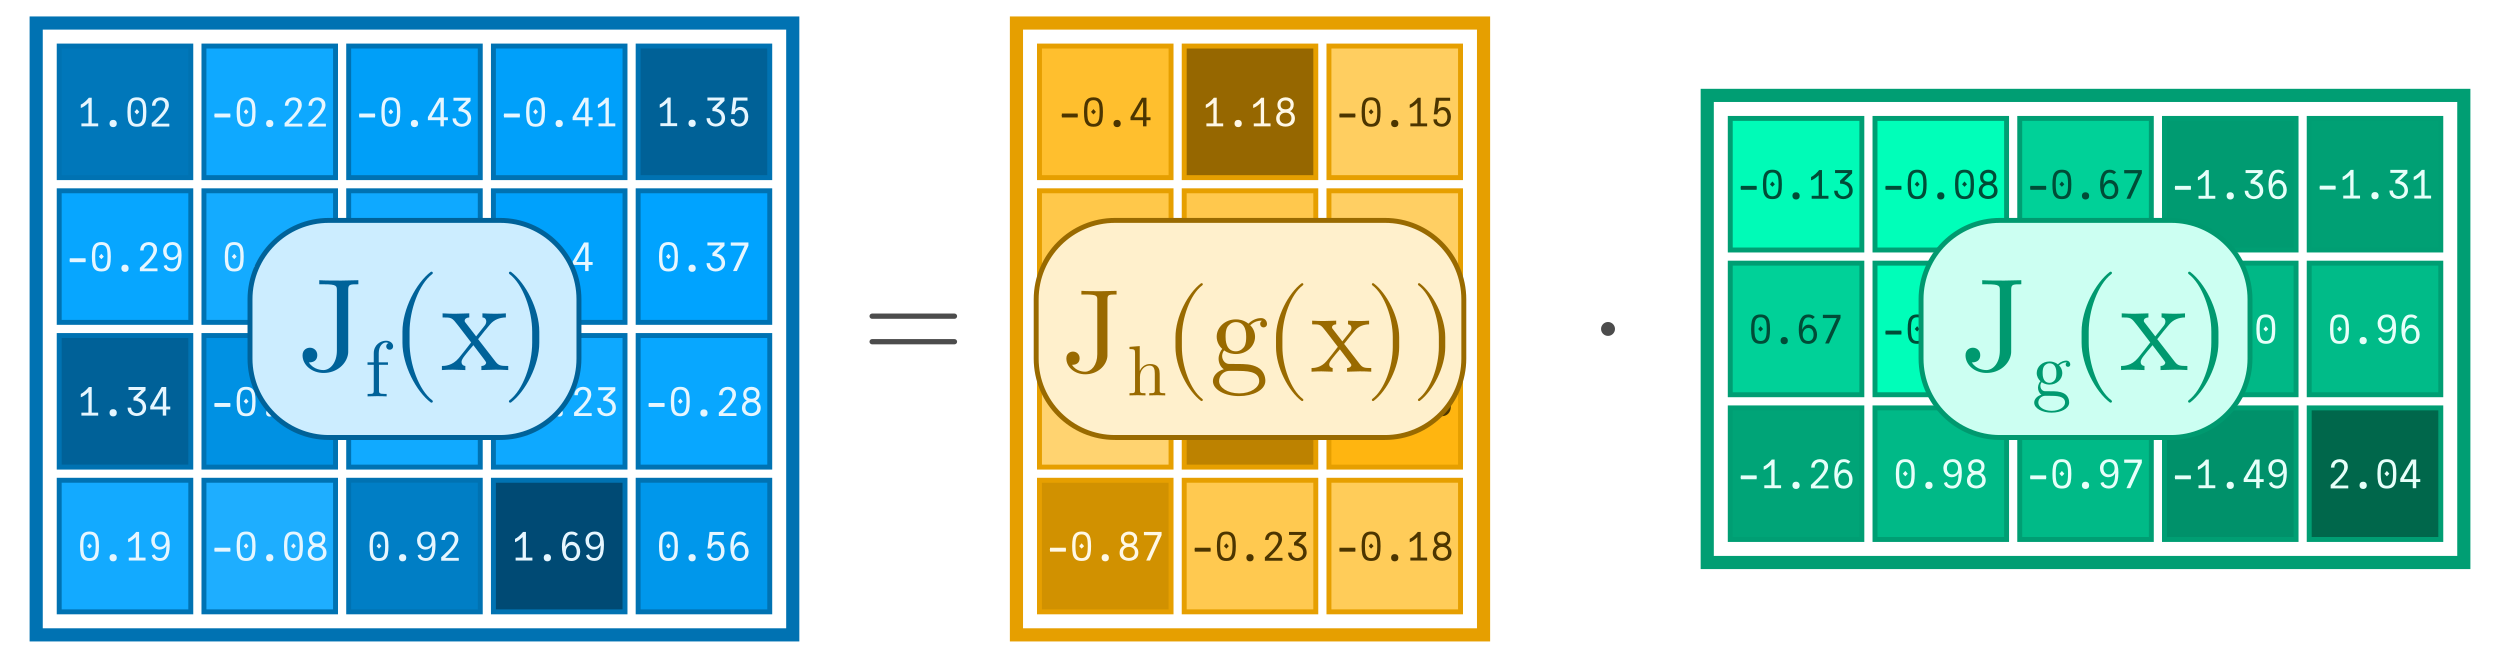 <?xml version="1.0" encoding="UTF-8"?>
<svg xmlns="http://www.w3.org/2000/svg" xmlns:xlink="http://www.w3.org/1999/xlink" width="380" height="100" viewBox="0 0 380 100">
<defs>
<g>
<g id="glyph-0-0">
<path d="M 0.574 -0.445 L 1.637 -0.445 L 1.637 -3.57 C 1.477 -3.406 1.285 -3.25 1.059 -3.09 C 0.836 -2.934 0.645 -2.836 0.48 -2.789 L 0.48 -3.301 C 0.68 -3.383 0.898 -3.531 1.129 -3.742 C 1.363 -3.957 1.555 -4.156 1.703 -4.352 L 2.141 -4.352 L 2.141 -0.445 L 3.125 -0.445 L 3.125 0 L 0.574 0 Z M 0.574 -0.445 "/>
</g>
<g id="glyph-0-1">
<path d="M 1.801 0.121 C 1.629 0.121 1.496 0.07 1.398 -0.027 C 1.297 -0.129 1.246 -0.262 1.246 -0.434 C 1.246 -0.605 1.297 -0.738 1.398 -0.836 C 1.496 -0.934 1.629 -0.984 1.801 -0.984 C 1.973 -0.984 2.105 -0.934 2.203 -0.836 C 2.301 -0.738 2.352 -0.605 2.352 -0.434 C 2.352 -0.262 2.305 -0.129 2.203 -0.027 C 2.105 0.07 1.973 0.121 1.801 0.121 Z M 1.801 0.121 "/>
</g>
<g id="glyph-0-2">
<path d="M 1.805 0.059 C 1.395 0.059 1.086 -0.027 0.879 -0.207 C 0.672 -0.387 0.535 -0.633 0.465 -0.945 C 0.398 -1.262 0.367 -1.68 0.367 -2.195 C 0.367 -2.688 0.402 -3.09 0.473 -3.402 C 0.543 -3.715 0.684 -3.961 0.891 -4.141 C 1.102 -4.32 1.406 -4.41 1.805 -4.41 C 2.207 -4.41 2.512 -4.32 2.719 -4.141 C 2.93 -3.961 3.07 -3.715 3.141 -3.402 C 3.211 -3.09 3.246 -2.688 3.246 -2.195 C 3.246 -1.68 3.211 -1.262 3.145 -0.945 C 3.078 -0.633 2.941 -0.387 2.734 -0.207 C 2.527 -0.027 2.215 0.059 1.805 0.059 Z M 1.434 -2.195 L 1.805 -2.621 L 2.18 -2.195 L 1.805 -1.812 Z M 1.805 -0.371 C 2.07 -0.371 2.27 -0.445 2.406 -0.594 C 2.543 -0.742 2.633 -0.949 2.676 -1.203 C 2.719 -1.461 2.742 -1.793 2.742 -2.195 C 2.742 -2.605 2.723 -2.93 2.68 -3.18 C 2.641 -3.426 2.551 -3.621 2.414 -3.762 C 2.277 -3.906 2.074 -3.977 1.805 -3.977 C 1.535 -3.977 1.332 -3.906 1.195 -3.762 C 1.059 -3.621 0.973 -3.426 0.93 -3.18 C 0.891 -2.934 0.871 -2.605 0.871 -2.195 C 0.871 -1.793 0.891 -1.461 0.938 -1.203 C 0.98 -0.945 1.07 -0.746 1.207 -0.594 C 1.344 -0.445 1.543 -0.371 1.805 -0.371 Z M 1.805 -0.371 "/>
</g>
<g id="glyph-0-3">
<path d="M 0.598 -0.629 C 0.934 -0.93 1.234 -1.215 1.496 -1.484 C 1.762 -1.75 1.996 -2.039 2.207 -2.352 C 2.414 -2.664 2.52 -2.949 2.52 -3.203 C 2.52 -3.359 2.488 -3.492 2.43 -3.609 C 2.367 -3.723 2.281 -3.812 2.176 -3.871 C 2.066 -3.934 1.945 -3.965 1.805 -3.965 C 1.652 -3.965 1.52 -3.93 1.402 -3.863 C 1.285 -3.793 1.191 -3.695 1.125 -3.57 C 1.059 -3.445 1.027 -3.297 1.027 -3.133 L 0.496 -3.133 C 0.504 -3.402 0.566 -3.637 0.684 -3.828 C 0.801 -4.02 0.961 -4.164 1.16 -4.262 C 1.359 -4.359 1.578 -4.41 1.824 -4.41 C 2.051 -4.41 2.258 -4.367 2.445 -4.281 C 2.637 -4.195 2.785 -4.066 2.902 -3.891 C 3.016 -3.715 3.07 -3.5 3.07 -3.246 C 3.07 -2.977 2.98 -2.688 2.797 -2.379 C 2.613 -2.07 2.398 -1.781 2.16 -1.52 C 1.922 -1.254 1.625 -0.953 1.277 -0.613 L 1.066 -0.406 L 3.137 -0.406 L 3.137 0.031 L 0.461 0.031 L 0.461 -0.504 Z M 0.598 -0.629 "/>
</g>
<g id="glyph-0-4">
<path d="M 0.602 -1.492 L 0.566 -1.648 L 0.602 -1.805 L 0.602 -1.949 L 3.008 -1.949 L 3.008 -1.805 L 3.039 -1.648 L 3.008 -1.492 L 3.008 -1.352 L 0.602 -1.352 Z M 0.602 -1.492 "/>
</g>
<g id="glyph-0-5">
<path d="M 2.141 -0.938 L 0.238 -0.938 L 0.238 -1.414 L 1.973 -4.352 L 2.664 -4.352 L 2.664 -1.379 L 3.281 -1.379 L 3.281 -0.938 L 2.664 -0.938 L 2.664 0 L 2.141 0 Z M 2.148 -1.379 L 2.148 -3.77 L 0.793 -1.379 Z M 2.148 -1.379 "/>
</g>
<g id="glyph-0-6">
<path d="M 0.926 -1.211 C 0.926 -1.043 0.965 -0.895 1.047 -0.766 C 1.129 -0.637 1.234 -0.539 1.363 -0.473 C 1.496 -0.406 1.633 -0.371 1.781 -0.371 C 1.938 -0.371 2.086 -0.406 2.223 -0.477 C 2.359 -0.543 2.473 -0.641 2.555 -0.77 C 2.641 -0.898 2.684 -1.043 2.684 -1.211 C 2.684 -1.438 2.621 -1.633 2.504 -1.797 C 2.383 -1.957 2.219 -2.082 2.008 -2.164 C 1.797 -2.25 1.559 -2.293 1.289 -2.293 L 1.289 -2.742 L 2.496 -3.898 L 0.527 -3.898 L 0.527 -4.352 L 3.125 -4.352 L 3.125 -3.84 L 1.926 -2.664 C 2.375 -2.586 2.703 -2.414 2.906 -2.148 C 3.109 -1.887 3.211 -1.574 3.211 -1.211 C 3.211 -0.945 3.141 -0.715 3.004 -0.523 C 2.867 -0.332 2.691 -0.184 2.469 -0.086 C 2.25 0.012 2.02 0.059 1.777 0.059 C 1.539 0.059 1.316 0.012 1.105 -0.082 C 0.895 -0.176 0.723 -0.316 0.594 -0.512 C 0.461 -0.703 0.395 -0.938 0.395 -1.211 Z M 0.926 -1.211 "/>
</g>
<g id="glyph-0-7">
<path d="M 1.77 0.055 C 1.531 0.055 1.316 0.016 1.121 -0.066 C 0.926 -0.145 0.773 -0.266 0.66 -0.434 C 0.543 -0.602 0.484 -0.809 0.484 -1.062 L 1.016 -1.062 C 1.016 -0.836 1.086 -0.664 1.227 -0.551 C 1.367 -0.438 1.547 -0.379 1.766 -0.379 C 1.945 -0.379 2.102 -0.426 2.227 -0.523 C 2.355 -0.621 2.449 -0.75 2.512 -0.914 C 2.574 -1.078 2.605 -1.262 2.605 -1.457 C 2.605 -1.641 2.574 -1.809 2.516 -1.965 C 2.457 -2.117 2.371 -2.238 2.254 -2.328 C 2.137 -2.422 1.992 -2.465 1.824 -2.465 C 1.641 -2.465 1.48 -2.41 1.344 -2.297 C 1.203 -2.18 1.113 -2.027 1.066 -1.828 L 0.539 -1.828 L 0.852 -4.352 L 3.02 -4.352 L 3.02 -3.887 L 1.332 -3.887 L 1.133 -2.488 C 1.242 -2.633 1.363 -2.742 1.488 -2.82 C 1.617 -2.895 1.762 -2.934 1.922 -2.934 C 2.172 -2.934 2.391 -2.867 2.574 -2.738 C 2.758 -2.605 2.898 -2.43 2.992 -2.203 C 3.09 -1.977 3.137 -1.723 3.137 -1.445 C 3.137 -1.152 3.082 -0.891 2.965 -0.664 C 2.852 -0.438 2.691 -0.262 2.484 -0.137 C 2.277 -0.008 2.039 0.055 1.77 0.055 Z M 1.77 0.055 "/>
</g>
<g id="glyph-0-8">
<path d="M 1.727 0.055 C 1.512 0.055 1.316 0.02 1.137 -0.047 C 0.961 -0.113 0.816 -0.211 0.699 -0.336 C 0.586 -0.465 0.512 -0.617 0.48 -0.793 L 0.91 -0.953 C 0.977 -0.75 1.078 -0.605 1.211 -0.516 C 1.34 -0.426 1.516 -0.379 1.727 -0.379 C 2.012 -0.379 2.227 -0.48 2.367 -0.684 C 2.508 -0.887 2.598 -1.117 2.637 -1.379 C 2.672 -1.637 2.695 -1.941 2.707 -2.293 C 2.602 -2.09 2.461 -1.934 2.281 -1.828 C 2.102 -1.723 1.895 -1.668 1.668 -1.668 C 1.426 -1.668 1.207 -1.727 1.016 -1.848 C 0.82 -1.969 0.668 -2.133 0.559 -2.344 C 0.449 -2.555 0.395 -2.793 0.395 -3.055 C 0.395 -3.32 0.457 -3.555 0.582 -3.762 C 0.703 -3.969 0.871 -4.129 1.082 -4.242 C 1.293 -4.355 1.531 -4.41 1.793 -4.41 C 2.16 -4.41 2.449 -4.324 2.656 -4.152 C 2.863 -3.98 3.004 -3.746 3.082 -3.449 C 3.16 -3.152 3.199 -2.793 3.199 -2.371 C 3.199 -1.922 3.16 -1.52 3.082 -1.164 C 3.004 -0.812 2.859 -0.52 2.645 -0.289 C 2.426 -0.059 2.121 0.055 1.727 0.055 Z M 1.746 -2.082 C 1.934 -2.082 2.09 -2.121 2.223 -2.203 C 2.352 -2.285 2.453 -2.402 2.52 -2.547 C 2.586 -2.691 2.621 -2.859 2.621 -3.047 C 2.621 -3.23 2.586 -3.391 2.52 -3.531 C 2.449 -3.672 2.352 -3.785 2.223 -3.863 C 2.098 -3.945 1.949 -3.984 1.781 -3.984 C 1.609 -3.984 1.461 -3.945 1.332 -3.863 C 1.203 -3.785 1.102 -3.672 1.031 -3.527 C 0.961 -3.383 0.926 -3.219 0.926 -3.035 C 0.926 -2.855 0.957 -2.695 1.023 -2.547 C 1.086 -2.402 1.18 -2.289 1.305 -2.207 C 1.426 -2.125 1.574 -2.082 1.746 -2.082 Z M 1.746 -2.082 "/>
</g>
<g id="glyph-0-9">
<path d="M 2.578 -3.859 L 0.477 -3.859 L 0.477 -4.352 L 3.16 -4.352 L 3.16 -3.863 L 1.402 0 L 0.82 0 Z M 2.578 -3.859 "/>
</g>
<g id="glyph-0-10">
<path d="M 1.859 0.07 C 1.32 0.07 0.945 -0.121 0.73 -0.512 C 0.52 -0.902 0.414 -1.438 0.414 -2.113 C 0.414 -2.789 0.527 -3.34 0.754 -3.77 C 0.98 -4.195 1.355 -4.41 1.879 -4.41 C 2.094 -4.41 2.281 -4.375 2.438 -4.305 C 2.598 -4.234 2.734 -4.141 2.855 -4.027 L 2.508 -3.707 C 2.363 -3.879 2.148 -3.965 1.867 -3.965 C 1.609 -3.965 1.41 -3.867 1.273 -3.672 C 1.137 -3.477 1.051 -3.246 1.004 -2.98 C 0.961 -2.715 0.938 -2.426 0.93 -2.113 C 1.039 -2.352 1.176 -2.535 1.34 -2.664 C 1.504 -2.793 1.695 -2.855 1.914 -2.855 C 2.16 -2.855 2.383 -2.785 2.578 -2.648 C 2.773 -2.508 2.926 -2.324 3.031 -2.09 C 3.137 -1.855 3.191 -1.605 3.191 -1.34 C 3.191 -1.066 3.137 -0.82 3.027 -0.605 C 2.914 -0.391 2.758 -0.227 2.555 -0.105 C 2.355 0.012 2.121 0.07 1.859 0.07 Z M 1.848 -0.371 C 2.113 -0.371 2.312 -0.457 2.453 -0.633 C 2.594 -0.805 2.664 -1.035 2.664 -1.324 C 2.664 -1.512 2.637 -1.688 2.578 -1.844 C 2.52 -2 2.43 -2.121 2.312 -2.215 C 2.191 -2.305 2.047 -2.352 1.871 -2.352 C 1.695 -2.352 1.543 -2.305 1.41 -2.211 C 1.281 -2.117 1.18 -1.992 1.113 -1.836 C 1.043 -1.68 1.008 -1.504 1.008 -1.312 C 1.008 -1.133 1.043 -0.969 1.109 -0.828 C 1.176 -0.684 1.273 -0.57 1.398 -0.492 C 1.527 -0.41 1.676 -0.371 1.848 -0.371 Z M 1.848 -0.371 "/>
</g>
<g id="glyph-0-11">
<path d="M 1.797 0.043 C 1.547 0.043 1.316 0 1.098 -0.09 C 0.883 -0.176 0.711 -0.309 0.578 -0.492 C 0.445 -0.676 0.379 -0.902 0.379 -1.176 C 0.379 -1.453 0.445 -1.688 0.578 -1.883 C 0.711 -2.074 0.891 -2.215 1.109 -2.301 C 0.941 -2.395 0.809 -2.523 0.711 -2.684 C 0.617 -2.844 0.57 -3.035 0.57 -3.258 C 0.57 -3.516 0.629 -3.73 0.75 -3.906 C 0.867 -4.078 1.023 -4.203 1.215 -4.285 C 1.406 -4.367 1.609 -4.41 1.828 -4.41 C 2.043 -4.41 2.242 -4.371 2.43 -4.289 C 2.613 -4.211 2.762 -4.086 2.879 -3.922 C 2.992 -3.754 3.047 -3.551 3.047 -3.305 C 3.047 -3.074 2.996 -2.875 2.898 -2.699 C 2.797 -2.523 2.656 -2.391 2.484 -2.305 C 2.715 -2.207 2.898 -2.066 3.031 -1.879 C 3.164 -1.695 3.227 -1.465 3.227 -1.195 C 3.227 -0.922 3.16 -0.691 3.031 -0.504 C 2.898 -0.32 2.723 -0.184 2.508 -0.094 C 2.289 -0.004 2.055 0.043 1.797 0.043 Z M 1.797 -0.398 C 1.961 -0.398 2.113 -0.43 2.25 -0.496 C 2.387 -0.559 2.496 -0.656 2.578 -0.781 C 2.66 -0.91 2.699 -1.066 2.699 -1.246 C 2.699 -1.43 2.66 -1.582 2.578 -1.707 C 2.496 -1.832 2.391 -1.922 2.258 -1.984 C 2.121 -2.047 1.973 -2.074 1.812 -2.074 C 1.645 -2.074 1.492 -2.043 1.355 -1.977 C 1.219 -1.914 1.109 -1.816 1.027 -1.691 C 0.945 -1.562 0.906 -1.41 0.906 -1.234 C 0.906 -1.055 0.945 -0.902 1.027 -0.777 C 1.105 -0.652 1.215 -0.555 1.348 -0.492 C 1.484 -0.43 1.633 -0.398 1.797 -0.398 Z M 1.797 -2.594 C 2.039 -2.594 2.227 -2.648 2.363 -2.766 C 2.5 -2.879 2.566 -3.039 2.566 -3.25 C 2.566 -3.457 2.5 -3.625 2.367 -3.75 C 2.234 -3.875 2.051 -3.938 1.809 -3.938 C 1.57 -3.938 1.387 -3.875 1.25 -3.75 C 1.117 -3.625 1.051 -3.453 1.051 -3.238 C 1.051 -3.035 1.113 -2.875 1.242 -2.762 C 1.371 -2.648 1.559 -2.594 1.797 -2.594 Z M 1.797 -2.594 "/>
</g>
<g id="glyph-1-0">
<path d="M 14.441 -6.941 C 14.441 -7.16 14.262 -7.34 14.039 -7.34 L 1.52 -7.34 C 1.301 -7.34 1.121 -7.16 1.121 -6.941 C 1.121 -6.719 1.301 -6.539 1.52 -6.539 L 14.039 -6.539 C 14.262 -6.539 14.441 -6.719 14.441 -6.941 Z M 14.441 -3.059 C 14.441 -3.281 14.262 -3.461 14.039 -3.461 L 1.52 -3.461 C 1.301 -3.461 1.121 -3.281 1.121 -3.059 C 1.121 -2.84 1.301 -2.66 1.52 -2.66 L 14.039 -2.66 C 14.262 -2.66 14.441 -2.84 14.441 -3.059 Z M 14.441 -3.059 "/>
</g>
<g id="glyph-1-1">
<path d="M 3.84 -5 C 3.84 -5.578 3.359 -6.059 2.781 -6.059 C 2.199 -6.059 1.719 -5.578 1.719 -5 C 1.719 -4.422 2.199 -3.941 2.781 -3.941 C 3.359 -3.941 3.84 -4.422 3.84 -5 Z M 3.84 -5 "/>
</g>
<g id="glyph-1-2">
<path d="M 6.641 4.762 C 6.641 4.699 6.602 4.641 6.559 4.602 C 4.48 3.039 3.102 -0.961 3.102 -4.16 L 3.102 -5.84 C 3.102 -9.039 4.48 -13.039 6.559 -14.602 C 6.602 -14.641 6.641 -14.699 6.641 -14.762 C 6.641 -14.859 6.539 -14.961 6.441 -14.961 C 6.398 -14.961 6.359 -14.941 6.32 -14.922 C 4.121 -13.262 2.02 -9.262 2.02 -5.84 L 2.02 -4.16 C 2.02 -0.738 4.121 3.262 6.32 4.922 C 6.359 4.941 6.398 4.961 6.441 4.961 C 6.539 4.961 6.641 4.859 6.641 4.762 Z M 6.641 4.762 "/>
</g>
<g id="glyph-1-3">
<path d="M 5.762 -4.16 L 5.762 -5.84 C 5.762 -9.262 3.66 -13.262 1.461 -14.922 C 1.422 -14.941 1.379 -14.961 1.34 -14.961 C 1.238 -14.961 1.141 -14.859 1.141 -14.762 C 1.141 -14.699 1.18 -14.641 1.219 -14.602 C 3.301 -13.039 4.68 -9.039 4.68 -5.84 L 4.68 -4.16 C 4.68 -0.961 3.301 3.039 1.219 4.602 C 1.18 4.641 1.141 4.699 1.141 4.762 C 1.141 4.859 1.238 4.961 1.34 4.961 C 1.379 4.961 1.422 4.941 1.461 4.922 C 3.66 3.262 5.762 -0.738 5.762 -4.16 Z M 5.762 -4.16 "/>
</g>
<g id="glyph-2-0">
<path d="M 9.301 -13.039 L 9.301 -13.66 L 6.719 -13.602 C 5.879 -13.602 4.121 -13.602 3.359 -13.66 L 3.359 -13.039 L 4.078 -13.039 C 6.039 -13.039 6.039 -12.781 6.039 -12.078 L 6.039 -2.961 C 6.039 -1.121 5.039 0 3.98 0 C 3.859 0 2.5 0 1.781 -1.16 C 2.82 -1.16 3.059 -1.762 3.059 -2.281 C 3.059 -3 2.5 -3.398 1.941 -3.398 C 1.5 -3.398 0.82 -3.121 0.82 -2.238 C 0.82 -0.762 2.238 0.441 4.02 0.441 C 6.059 0.441 7.52 -0.961 7.738 -2.461 C 7.762 -2.621 7.762 -2.66 7.762 -3.34 L 7.762 -12.219 C 7.762 -13.039 8.039 -13.039 9.301 -13.039 Z M 9.301 -13.039 "/>
</g>
<g id="glyph-2-1">
<path d="M 10.32 0 L 10.32 -0.621 C 9.238 -0.621 8.879 -0.66 8.422 -1.238 L 5.738 -4.699 C 6.34 -5.461 7.102 -6.441 7.578 -6.961 C 8.199 -7.68 9.02 -7.98 9.961 -8 L 9.961 -8.621 C 9.441 -8.578 8.84 -8.559 8.32 -8.559 C 7.719 -8.559 6.66 -8.602 6.398 -8.621 L 6.398 -8 C 6.82 -7.961 6.98 -7.699 6.98 -7.379 C 6.98 -7.059 6.781 -6.801 6.68 -6.68 L 5.441 -5.121 L 3.879 -7.141 C 3.699 -7.34 3.699 -7.379 3.699 -7.5 C 3.699 -7.801 4 -7.98 4.398 -8 L 4.398 -8.621 L 2.238 -8.559 C 1.82 -8.559 0.879 -8.578 0.34 -8.621 L 0.34 -8 C 1.738 -8 1.762 -7.98 2.699 -6.781 L 4.68 -4.199 C 3.738 -3 3.738 -2.961 2.801 -1.82 C 1.84 -0.66 0.66 -0.621 0.238 -0.621 L 0.238 0 C 0.762 -0.039 1.379 -0.059 1.898 -0.059 L 3.801 0 L 3.801 -0.621 C 3.359 -0.68 3.219 -0.941 3.219 -1.238 C 3.219 -1.68 3.801 -2.34 5.02 -3.781 L 6.539 -1.781 C 6.699 -1.559 6.961 -1.238 6.961 -1.121 C 6.961 -0.941 6.781 -0.641 6.238 -0.621 L 6.238 0 L 8.398 -0.059 C 8.941 -0.059 9.719 -0.039 10.32 0 Z M 10.32 0 "/>
</g>
<g id="glyph-3-0">
<path d="M 4.285 -7.621 C 4.285 -8.062 3.84 -8.461 3.203 -8.461 C 2.363 -8.461 1.344 -7.824 1.344 -6.551 L 1.344 -5.172 L 0.395 -5.172 L 0.395 -4.801 L 1.344 -4.801 L 1.344 -0.91 C 1.344 -0.371 1.211 -0.371 0.406 -0.371 L 0.406 0 L 1.777 -0.035 C 2.258 -0.035 2.82 -0.035 3.301 0 L 3.301 -0.371 L 3.047 -0.371 C 2.16 -0.371 2.137 -0.504 2.137 -0.938 L 2.137 -4.801 L 3.504 -4.801 L 3.504 -5.172 L 2.102 -5.172 L 2.102 -6.562 C 2.102 -7.621 2.676 -8.195 3.203 -8.195 C 3.238 -8.195 3.422 -8.195 3.602 -8.113 C 3.457 -8.062 3.238 -7.906 3.238 -7.609 C 3.238 -7.332 3.434 -7.094 3.758 -7.094 C 4.105 -7.094 4.285 -7.332 4.285 -7.621 Z M 4.285 -7.621 "/>
</g>
<g id="glyph-3-1">
<path d="M 5.82 -4.848 C 5.82 -5.051 5.676 -5.438 5.207 -5.438 C 4.969 -5.438 4.441 -5.363 3.938 -4.871 C 3.434 -5.27 2.93 -5.305 2.664 -5.305 C 1.547 -5.305 0.719 -4.477 0.719 -3.551 C 0.719 -3.023 0.984 -2.566 1.285 -2.316 C 1.129 -2.137 0.91 -1.738 0.91 -1.32 C 0.91 -0.949 1.066 -0.492 1.441 -0.254 C 0.719 -0.047 0.336 0.469 0.336 0.949 C 0.336 1.812 1.523 2.473 2.988 2.473 C 4.402 2.473 5.652 1.859 5.652 0.926 C 5.652 0.504 5.484 -0.109 4.871 -0.445 C 4.234 -0.781 3.539 -0.781 2.809 -0.781 C 2.508 -0.781 1.992 -0.781 1.906 -0.793 C 1.523 -0.84 1.273 -1.211 1.273 -1.598 C 1.273 -1.645 1.273 -1.922 1.477 -2.16 C 1.945 -1.824 2.438 -1.789 2.664 -1.789 C 3.781 -1.789 4.609 -2.617 4.609 -3.539 C 4.609 -3.984 4.414 -4.43 4.117 -4.703 C 4.547 -5.113 4.98 -5.172 5.195 -5.172 C 5.195 -5.172 5.281 -5.172 5.316 -5.16 C 5.184 -5.113 5.125 -4.98 5.125 -4.836 C 5.125 -4.633 5.281 -4.488 5.473 -4.488 C 5.594 -4.488 5.82 -4.57 5.82 -4.848 Z M 3.707 -3.551 C 3.707 -3.227 3.695 -2.844 3.516 -2.543 C 3.422 -2.398 3.145 -2.062 2.664 -2.062 C 1.621 -2.062 1.621 -3.266 1.621 -3.539 C 1.621 -3.863 1.633 -4.246 1.812 -4.547 C 1.906 -4.691 2.184 -5.027 2.664 -5.027 C 3.707 -5.027 3.707 -3.828 3.707 -3.551 Z M 5.027 0.949 C 5.027 1.598 4.176 2.195 3 2.195 C 1.789 2.195 0.961 1.586 0.961 0.949 C 0.961 0.395 1.414 -0.047 1.945 -0.086 L 2.652 -0.086 C 3.684 -0.086 5.027 -0.086 5.027 0.949 Z M 5.027 0.949 "/>
</g>
<g id="glyph-4-0">
<path d="M 8.371 -11.734 L 8.371 -12.293 L 6.047 -12.238 C 5.293 -12.238 3.707 -12.238 3.023 -12.293 L 3.023 -11.734 L 3.672 -11.734 C 5.438 -11.734 5.438 -11.504 5.438 -10.871 L 5.438 -2.664 C 5.438 -1.008 4.535 0 3.582 0 C 3.473 0 2.25 0 1.602 -1.043 C 2.539 -1.043 2.754 -1.586 2.754 -2.051 C 2.754 -2.699 2.25 -3.059 1.746 -3.059 C 1.352 -3.059 0.738 -2.809 0.738 -2.016 C 0.738 -0.684 2.016 0.395 3.617 0.395 C 5.453 0.395 6.77 -0.863 6.965 -2.215 C 6.984 -2.359 6.984 -2.395 6.984 -3.008 L 6.984 -10.996 C 6.984 -11.734 7.234 -11.734 8.371 -11.734 Z M 8.371 -11.734 "/>
</g>
<g id="glyph-4-1">
<path d="M 8.73 -7.273 C 8.73 -7.578 8.516 -8.152 7.812 -8.152 C 7.453 -8.152 6.66 -8.047 5.902 -7.309 C 5.148 -7.902 4.391 -7.957 3.996 -7.957 C 2.32 -7.957 1.078 -6.715 1.078 -5.328 C 1.078 -4.535 1.477 -3.852 1.926 -3.473 C 1.691 -3.203 1.367 -2.609 1.367 -1.98 C 1.367 -1.422 1.602 -0.738 2.16 -0.379 C 1.078 -0.07 0.504 0.703 0.504 1.422 C 0.504 2.719 2.285 3.707 4.48 3.707 C 6.605 3.707 8.477 2.789 8.477 1.387 C 8.477 0.758 8.227 -0.16 7.309 -0.664 C 6.355 -1.172 5.309 -1.172 4.211 -1.172 C 3.762 -1.172 2.988 -1.172 2.863 -1.188 C 2.285 -1.262 1.906 -1.816 1.906 -2.395 C 1.906 -2.465 1.906 -2.879 2.215 -3.238 C 2.914 -2.734 3.652 -2.684 3.996 -2.684 C 5.672 -2.684 6.91 -3.926 6.91 -5.309 C 6.91 -5.977 6.625 -6.641 6.176 -7.055 C 6.82 -7.668 7.469 -7.758 7.793 -7.758 C 7.793 -7.758 7.922 -7.758 7.973 -7.738 C 7.777 -7.668 7.688 -7.469 7.688 -7.254 C 7.688 -6.949 7.922 -6.73 8.207 -6.73 C 8.387 -6.73 8.73 -6.859 8.73 -7.273 Z M 5.562 -5.328 C 5.562 -4.844 5.543 -4.266 5.273 -3.816 C 5.129 -3.602 4.715 -3.098 3.996 -3.098 C 2.43 -3.098 2.43 -4.895 2.43 -5.309 C 2.43 -5.797 2.449 -6.371 2.719 -6.82 C 2.863 -7.039 3.277 -7.543 3.996 -7.543 C 5.562 -7.543 5.562 -5.742 5.562 -5.328 Z M 7.543 1.422 C 7.543 2.395 6.266 3.293 4.5 3.293 C 2.684 3.293 1.441 2.375 1.441 1.422 C 1.441 0.594 2.125 -0.07 2.914 -0.125 L 3.977 -0.125 C 5.527 -0.125 7.543 -0.125 7.543 1.422 Z M 7.543 1.422 "/>
</g>
<g id="glyph-4-2">
<path d="M 9.289 0 L 9.289 -0.559 C 8.316 -0.559 7.992 -0.594 7.578 -1.117 L 5.164 -4.23 C 5.707 -4.914 6.391 -5.797 6.82 -6.266 C 7.379 -6.91 8.117 -7.184 8.965 -7.199 L 8.965 -7.758 C 8.496 -7.723 7.957 -7.703 7.488 -7.703 C 6.949 -7.703 5.992 -7.738 5.762 -7.758 L 5.762 -7.199 C 6.137 -7.164 6.281 -6.93 6.281 -6.641 C 6.281 -6.355 6.102 -6.121 6.012 -6.012 L 4.895 -4.609 L 3.492 -6.426 C 3.328 -6.605 3.328 -6.641 3.328 -6.75 C 3.328 -7.02 3.602 -7.184 3.961 -7.199 L 3.961 -7.758 L 2.016 -7.703 C 1.637 -7.703 0.793 -7.723 0.305 -7.758 L 0.305 -7.199 C 1.566 -7.199 1.586 -7.184 2.43 -6.102 L 4.211 -3.781 C 3.367 -2.699 3.367 -2.664 2.52 -1.637 C 1.656 -0.594 0.594 -0.559 0.215 -0.559 L 0.215 0 C 0.684 -0.035 1.242 -0.055 1.711 -0.055 L 3.422 0 L 3.422 -0.559 C 3.023 -0.613 2.898 -0.848 2.898 -1.117 C 2.898 -1.512 3.422 -2.105 4.52 -3.402 L 5.887 -1.602 C 6.031 -1.402 6.266 -1.117 6.266 -1.008 C 6.266 -0.848 6.102 -0.574 5.617 -0.559 L 5.617 0 L 7.559 -0.055 C 8.047 -0.055 8.746 -0.035 9.289 0 Z M 9.289 0 "/>
</g>
<g id="glyph-5-0">
<path d="M 5.777 0 L 5.777 -0.336 C 5.215 -0.336 4.945 -0.336 4.938 -0.66 L 4.938 -2.723 C 4.938 -3.652 4.938 -3.984 4.602 -4.375 C 4.449 -4.559 4.094 -4.773 3.469 -4.773 C 2.559 -4.773 2.086 -4.125 1.91 -3.738 L 1.902 -3.738 L 1.902 -7.496 L 0.344 -7.375 L 0.344 -7.043 C 1.102 -7.043 1.188 -6.965 1.188 -6.438 L 1.188 -0.82 C 1.188 -0.336 1.07 -0.336 0.344 -0.336 L 0.344 0 L 1.566 -0.031 L 2.777 0 L 2.777 -0.336 C 2.051 -0.336 1.934 -0.336 1.934 -0.82 L 1.934 -2.809 C 1.934 -3.93 2.699 -4.535 3.391 -4.535 C 4.07 -4.535 4.191 -3.953 4.191 -3.336 L 4.191 -0.82 C 4.191 -0.336 4.07 -0.336 3.348 -0.336 L 3.348 0 L 4.57 -0.031 Z M 5.777 0 "/>
</g>
<g id="glyph-6-0">
<path d="M 5.977 4.285 C 5.977 4.23 5.941 4.176 5.902 4.141 C 4.031 2.734 2.789 -0.863 2.789 -3.742 L 2.789 -5.258 C 2.789 -8.137 4.031 -11.734 5.902 -13.141 C 5.941 -13.176 5.977 -13.23 5.977 -13.285 C 5.977 -13.375 5.887 -13.465 5.797 -13.465 C 5.762 -13.465 5.723 -13.445 5.688 -13.43 C 3.707 -11.934 1.816 -8.336 1.816 -5.258 L 1.816 -3.742 C 1.816 -0.664 3.707 2.934 5.688 4.43 C 5.723 4.445 5.762 4.465 5.797 4.465 C 5.887 4.465 5.977 4.375 5.977 4.285 Z M 5.977 4.285 "/>
</g>
<g id="glyph-6-1">
<path d="M 5.184 -3.742 L 5.184 -5.258 C 5.184 -8.336 3.293 -11.934 1.312 -13.43 C 1.277 -13.445 1.242 -13.465 1.207 -13.465 C 1.117 -13.465 1.027 -13.375 1.027 -13.285 C 1.027 -13.23 1.062 -13.176 1.098 -13.141 C 2.969 -11.734 4.211 -8.137 4.211 -5.258 L 4.211 -3.742 C 4.211 -0.863 2.969 2.734 1.098 4.141 C 1.062 4.176 1.027 4.23 1.027 4.285 C 1.027 4.375 1.117 4.465 1.207 4.465 C 1.242 4.465 1.277 4.445 1.312 4.43 C 3.293 2.934 5.184 -0.664 5.184 -3.742 Z M 5.184 -3.742 "/>
</g>
</g>
</defs>
<rect x="-38" y="-10" width="456" height="120" fill="rgb(100%, 100%, 100%)" fill-opacity="1"/>
<path fill-rule="nonzero" fill="rgb(0%, 46.748%, 72.992%)" fill-opacity="1" stroke-width="0.75" stroke-linecap="butt" stroke-linejoin="miter" stroke="rgb(0%, 44.706%, 69.804%)" stroke-opacity="1" stroke-miterlimit="10" d="M 9 27 L 9 7 L 29 7 L 29 27 Z M 9 27 "/>
<g fill="rgb(90%, 96.404%, 100%)" fill-opacity="1">
<use xlink:href="#glyph-0-0" x="11.8" y="19.205"/>
<use xlink:href="#glyph-0-1" x="15.4" y="19.205"/>
<use xlink:href="#glyph-0-2" x="19" y="19.205"/>
<use xlink:href="#glyph-0-3" x="22.6" y="19.205"/>
</g>
<path fill-rule="nonzero" fill="rgb(6.079%, 66.23%, 100%)" fill-opacity="1" stroke-width="0.75" stroke-linecap="butt" stroke-linejoin="miter" stroke="rgb(0%, 44.706%, 69.804%)" stroke-opacity="1" stroke-miterlimit="10" d="M 31 27 L 31 7 L 51 7 L 51 27 Z M 31 27 "/>
<g fill="rgb(90%, 96.404%, 100%)" fill-opacity="1">
<use xlink:href="#glyph-0-4" x="32" y="19.205"/>
<use xlink:href="#glyph-0-2" x="35.6" y="19.205"/>
<use xlink:href="#glyph-0-1" x="39.2" y="19.205"/>
<use xlink:href="#glyph-0-3" x="42.8" y="19.205"/>
<use xlink:href="#glyph-0-3" x="46.4" y="19.205"/>
</g>
<path fill-rule="nonzero" fill="rgb(0%, 62.291%, 97.261%)" fill-opacity="1" stroke-width="0.75" stroke-linecap="butt" stroke-linejoin="miter" stroke="rgb(0%, 44.706%, 69.804%)" stroke-opacity="1" stroke-miterlimit="10" d="M 53 27 L 53 7 L 73 7 L 73 27 Z M 53 27 "/>
<g fill="rgb(90%, 96.404%, 100%)" fill-opacity="1">
<use xlink:href="#glyph-0-4" x="54" y="19.205"/>
<use xlink:href="#glyph-0-2" x="57.6" y="19.205"/>
<use xlink:href="#glyph-0-1" x="61.2" y="19.205"/>
<use xlink:href="#glyph-0-5" x="64.8" y="19.205"/>
<use xlink:href="#glyph-0-6" x="68.4" y="19.205"/>
</g>
<path fill-rule="nonzero" fill="rgb(0%, 62.765%, 98.002%)" fill-opacity="1" stroke-width="0.75" stroke-linecap="butt" stroke-linejoin="miter" stroke="rgb(0%, 44.706%, 69.804%)" stroke-opacity="1" stroke-miterlimit="10" d="M 75 27 L 75 7 L 95 7 L 95 27 Z M 75 27 "/>
<g fill="rgb(90%, 96.404%, 100%)" fill-opacity="1">
<use xlink:href="#glyph-0-4" x="76" y="19.205"/>
<use xlink:href="#glyph-0-2" x="79.6" y="19.205"/>
<use xlink:href="#glyph-0-1" x="83.2" y="19.205"/>
<use xlink:href="#glyph-0-5" x="86.8" y="19.205"/>
<use xlink:href="#glyph-0-0" x="90.4" y="19.205"/>
</g>
<path fill-rule="nonzero" fill="rgb(0%, 37.974%, 59.292%)" fill-opacity="1" stroke-width="0.75" stroke-linecap="butt" stroke-linejoin="miter" stroke="rgb(0%, 44.706%, 69.804%)" stroke-opacity="1" stroke-miterlimit="10" d="M 97 27 L 97 7 L 117 7 L 117 27 Z M 97 27 "/>
<g fill="rgb(90%, 96.404%, 100%)" fill-opacity="1">
<use xlink:href="#glyph-0-0" x="99.8" y="19.175"/>
<use xlink:href="#glyph-0-1" x="103.4" y="19.175"/>
<use xlink:href="#glyph-0-6" x="107" y="19.175"/>
<use xlink:href="#glyph-0-7" x="110.6" y="19.175"/>
</g>
<path fill-rule="nonzero" fill="rgb(3.018%, 65.13%, 100%)" fill-opacity="1" stroke-width="0.75" stroke-linecap="butt" stroke-linejoin="miter" stroke="rgb(0%, 44.706%, 69.804%)" stroke-opacity="1" stroke-miterlimit="10" d="M 9 49 L 9 29 L 29 29 L 29 49 Z M 9 49 "/>
<g fill="rgb(90%, 96.404%, 100%)" fill-opacity="1">
<use xlink:href="#glyph-0-4" x="10" y="41.205"/>
<use xlink:href="#glyph-0-2" x="13.6" y="41.205"/>
<use xlink:href="#glyph-0-1" x="17.2" y="41.205"/>
<use xlink:href="#glyph-0-3" x="20.8" y="41.205"/>
<use xlink:href="#glyph-0-8" x="24.4" y="41.205"/>
</g>
<path fill-rule="nonzero" fill="rgb(8.054%, 66.941%, 100%)" fill-opacity="1" stroke-width="0.75" stroke-linecap="butt" stroke-linejoin="miter" stroke="rgb(0%, 44.706%, 69.804%)" stroke-opacity="1" stroke-miterlimit="10" d="M 31 49 L 31 29 L 51 29 L 51 49 Z M 31 49 "/>
<g fill="rgb(90%, 96.404%, 100%)" fill-opacity="1">
<use xlink:href="#glyph-0-2" x="33.8" y="41.205"/>
<use xlink:href="#glyph-0-1" x="37.4" y="41.205"/>
<use xlink:href="#glyph-0-0" x="41" y="41.205"/>
<use xlink:href="#glyph-0-9" x="44.6" y="41.205"/>
</g>
<path fill-rule="nonzero" fill="rgb(6.041%, 66.217%, 100%)" fill-opacity="1" stroke-width="0.75" stroke-linecap="butt" stroke-linejoin="miter" stroke="rgb(0%, 44.706%, 69.804%)" stroke-opacity="1" stroke-miterlimit="10" d="M 53 49 L 53 29 L 73 29 L 73 49 Z M 53 49 "/>
<g fill="rgb(90%, 96.404%, 100%)" fill-opacity="1">
<use xlink:href="#glyph-0-2" x="55.8" y="41.205"/>
<use xlink:href="#glyph-0-1" x="59.4" y="41.205"/>
<use xlink:href="#glyph-0-3" x="63" y="41.205"/>
<use xlink:href="#glyph-0-3" x="66.6" y="41.205"/>
</g>
<path fill-rule="nonzero" fill="rgb(0%, 63.163%, 98.623%)" fill-opacity="1" stroke-width="0.75" stroke-linecap="butt" stroke-linejoin="miter" stroke="rgb(0%, 44.706%, 69.804%)" stroke-opacity="1" stroke-miterlimit="10" d="M 75 49 L 75 29 L 95 29 L 95 49 Z M 75 49 "/>
<g fill="rgb(90%, 96.404%, 100%)" fill-opacity="1">
<use xlink:href="#glyph-0-2" x="79.6" y="41.205"/>
<use xlink:href="#glyph-0-1" x="83.2" y="41.205"/>
<use xlink:href="#glyph-0-5" x="86.8" y="41.205"/>
</g>
<path fill-rule="nonzero" fill="rgb(0%, 63.986%, 99.907%)" fill-opacity="1" stroke-width="0.75" stroke-linecap="butt" stroke-linejoin="miter" stroke="rgb(0%, 44.706%, 69.804%)" stroke-opacity="1" stroke-miterlimit="10" d="M 97 49 L 97 29 L 117 29 L 117 49 Z M 97 49 "/>
<g fill="rgb(90%, 96.404%, 100%)" fill-opacity="1">
<use xlink:href="#glyph-0-2" x="99.8" y="41.205"/>
<use xlink:href="#glyph-0-1" x="103.4" y="41.205"/>
<use xlink:href="#glyph-0-6" x="107" y="41.205"/>
<use xlink:href="#glyph-0-9" x="110.6" y="41.205"/>
</g>
<path fill-rule="nonzero" fill="rgb(0%, 38.213%, 59.667%)" fill-opacity="1" stroke-width="0.75" stroke-linecap="butt" stroke-linejoin="miter" stroke="rgb(0%, 44.706%, 69.804%)" stroke-opacity="1" stroke-miterlimit="10" d="M 9 71 L 9 51 L 29 51 L 29 71 Z M 9 71 "/>
<g fill="rgb(90%, 96.404%, 100%)" fill-opacity="1">
<use xlink:href="#glyph-0-0" x="11.8" y="63.175"/>
<use xlink:href="#glyph-0-1" x="15.4" y="63.175"/>
<use xlink:href="#glyph-0-6" x="19" y="63.175"/>
<use xlink:href="#glyph-0-5" x="22.6" y="63.175"/>
</g>
<path fill-rule="nonzero" fill="rgb(0%, 56.793%, 88.677%)" fill-opacity="1" stroke-width="0.75" stroke-linecap="butt" stroke-linejoin="miter" stroke="rgb(0%, 44.706%, 69.804%)" stroke-opacity="1" stroke-miterlimit="10" d="M 31 71 L 31 51 L 51 51 L 51 71 Z M 31 71 "/>
<g fill="rgb(90%, 96.404%, 100%)" fill-opacity="1">
<use xlink:href="#glyph-0-4" x="32" y="63.205"/>
<use xlink:href="#glyph-0-2" x="35.6" y="63.205"/>
<use xlink:href="#glyph-0-1" x="39.2" y="63.205"/>
<use xlink:href="#glyph-0-10" x="42.8" y="63.205"/>
<use xlink:href="#glyph-0-5" x="46.4" y="63.205"/>
</g>
<path fill-rule="nonzero" fill="rgb(6.759%, 66.475%, 100%)" fill-opacity="1" stroke-width="0.75" stroke-linecap="butt" stroke-linejoin="miter" stroke="rgb(0%, 44.706%, 69.804%)" stroke-opacity="1" stroke-miterlimit="10" d="M 53 71 L 53 51 L 73 51 L 73 71 Z M 53 71 "/>
<g fill="rgb(90%, 96.404%, 100%)" fill-opacity="1">
<use xlink:href="#glyph-0-4" x="55.8" y="63.205"/>
<use xlink:href="#glyph-0-2" x="59.4" y="63.205"/>
<use xlink:href="#glyph-0-1" x="63" y="63.205"/>
<use xlink:href="#glyph-0-3" x="66.6" y="63.205"/>
</g>
<path fill-rule="nonzero" fill="rgb(5.502%, 66.023%, 100%)" fill-opacity="1" stroke-width="0.75" stroke-linecap="butt" stroke-linejoin="miter" stroke="rgb(0%, 44.706%, 69.804%)" stroke-opacity="1" stroke-miterlimit="10" d="M 75 71 L 75 51 L 95 51 L 95 71 Z M 75 71 "/>
<g fill="rgb(90%, 96.404%, 100%)" fill-opacity="1">
<use xlink:href="#glyph-0-4" x="76" y="63.205"/>
<use xlink:href="#glyph-0-2" x="79.6" y="63.205"/>
<use xlink:href="#glyph-0-1" x="83.2" y="63.205"/>
<use xlink:href="#glyph-0-3" x="86.8" y="63.205"/>
<use xlink:href="#glyph-0-6" x="90.4" y="63.205"/>
</g>
<path fill-rule="nonzero" fill="rgb(3.475%, 65.294%, 100%)" fill-opacity="1" stroke-width="0.75" stroke-linecap="butt" stroke-linejoin="miter" stroke="rgb(0%, 44.706%, 69.804%)" stroke-opacity="1" stroke-miterlimit="10" d="M 97 71 L 97 51 L 117 51 L 117 71 Z M 97 71 "/>
<g fill="rgb(90%, 96.404%, 100%)" fill-opacity="1">
<use xlink:href="#glyph-0-4" x="98" y="63.205"/>
<use xlink:href="#glyph-0-2" x="101.6" y="63.205"/>
<use xlink:href="#glyph-0-1" x="105.2" y="63.205"/>
<use xlink:href="#glyph-0-3" x="108.8" y="63.205"/>
<use xlink:href="#glyph-0-11" x="112.4" y="63.205"/>
</g>
<path fill-rule="nonzero" fill="rgb(7.505%, 66.743%, 100%)" fill-opacity="1" stroke-width="0.75" stroke-linecap="butt" stroke-linejoin="miter" stroke="rgb(0%, 44.706%, 69.804%)" stroke-opacity="1" stroke-miterlimit="10" d="M 9 93 L 9 73 L 29 73 L 29 93 Z M 9 93 "/>
<g fill="rgb(90%, 96.404%, 100%)" fill-opacity="1">
<use xlink:href="#glyph-0-2" x="11.8" y="85.205"/>
<use xlink:href="#glyph-0-1" x="15.4" y="85.205"/>
<use xlink:href="#glyph-0-0" x="19" y="85.205"/>
<use xlink:href="#glyph-0-8" x="22.6" y="85.205"/>
</g>
<path fill-rule="nonzero" fill="rgb(11.835%, 68.3%, 100%)" fill-opacity="1" stroke-width="0.75" stroke-linecap="butt" stroke-linejoin="miter" stroke="rgb(0%, 44.706%, 69.804%)" stroke-opacity="1" stroke-miterlimit="10" d="M 31 93 L 31 73 L 51 73 L 51 93 Z M 31 93 "/>
<g fill="rgb(90%, 96.404%, 100%)" fill-opacity="1">
<use xlink:href="#glyph-0-4" x="32" y="85.205"/>
<use xlink:href="#glyph-0-2" x="35.6" y="85.205"/>
<use xlink:href="#glyph-0-1" x="39.2" y="85.205"/>
<use xlink:href="#glyph-0-2" x="42.8" y="85.205"/>
<use xlink:href="#glyph-0-11" x="46.4" y="85.205"/>
</g>
<path fill-rule="nonzero" fill="rgb(0%, 49.321%, 77.01%)" fill-opacity="1" stroke-width="0.75" stroke-linecap="butt" stroke-linejoin="miter" stroke="rgb(0%, 44.706%, 69.804%)" stroke-opacity="1" stroke-miterlimit="10" d="M 53 93 L 53 73 L 73 73 L 73 93 Z M 53 93 "/>
<g fill="rgb(90%, 96.404%, 100%)" fill-opacity="1">
<use xlink:href="#glyph-0-2" x="55.8" y="85.205"/>
<use xlink:href="#glyph-0-1" x="59.4" y="85.205"/>
<use xlink:href="#glyph-0-8" x="63" y="85.205"/>
<use xlink:href="#glyph-0-3" x="66.6" y="85.205"/>
</g>
<path fill-rule="nonzero" fill="rgb(0%, 29.059%, 45.373%)" fill-opacity="1" stroke-width="0.75" stroke-linecap="butt" stroke-linejoin="miter" stroke="rgb(0%, 44.706%, 69.804%)" stroke-opacity="1" stroke-miterlimit="10" d="M 75 93 L 75 73 L 95 73 L 95 93 Z M 75 93 "/>
<g fill="rgb(90%, 96.404%, 100%)" fill-opacity="1">
<use xlink:href="#glyph-0-0" x="77.8" y="85.205"/>
<use xlink:href="#glyph-0-1" x="81.4" y="85.205"/>
<use xlink:href="#glyph-0-10" x="85" y="85.205"/>
<use xlink:href="#glyph-0-8" x="88.6" y="85.205"/>
</g>
<path fill-rule="nonzero" fill="rgb(0%, 59.016%, 92.148%)" fill-opacity="1" stroke-width="0.75" stroke-linecap="butt" stroke-linejoin="miter" stroke="rgb(0%, 44.706%, 69.804%)" stroke-opacity="1" stroke-miterlimit="10" d="M 97 93 L 97 73 L 117 73 L 117 93 Z M 97 93 "/>
<g fill="rgb(90%, 96.404%, 100%)" fill-opacity="1">
<use xlink:href="#glyph-0-2" x="99.8" y="85.205"/>
<use xlink:href="#glyph-0-1" x="103.4" y="85.205"/>
<use xlink:href="#glyph-0-7" x="107" y="85.205"/>
<use xlink:href="#glyph-0-10" x="110.6" y="85.205"/>
</g>
<path fill="none" stroke-width="2" stroke-linecap="butt" stroke-linejoin="miter" stroke="rgb(0%, 44.706%, 69.804%)" stroke-opacity="1" stroke-miterlimit="10" d="M 5.5 96.5 L 5.5 3.5 L 120.5 3.5 L 120.5 96.5 Z M 5.5 96.5 "/>
<path fill-rule="nonzero" fill="rgb(0%, 98.392%, 71.614%)" fill-opacity="1" stroke-width="0.75" stroke-linecap="butt" stroke-linejoin="miter" stroke="rgb(0%, 61.961%, 45.098%)" stroke-opacity="1" stroke-miterlimit="10" d="M 263 38 L 263 18 L 283 18 L 283 38 Z M 263 38 "/>
<g fill="rgb(0%, 30%, 21.835%)" fill-opacity="1">
<use xlink:href="#glyph-0-4" x="264" y="30.205"/>
<use xlink:href="#glyph-0-2" x="267.6" y="30.205"/>
<use xlink:href="#glyph-0-1" x="271.2" y="30.205"/>
<use xlink:href="#glyph-0-0" x="274.8" y="30.205"/>
<use xlink:href="#glyph-0-6" x="278.4" y="30.205"/>
</g>
<path fill-rule="nonzero" fill="rgb(0%, 99.66%, 72.537%)" fill-opacity="1" stroke-width="0.75" stroke-linecap="butt" stroke-linejoin="miter" stroke="rgb(0%, 61.961%, 45.098%)" stroke-opacity="1" stroke-miterlimit="10" d="M 285 38 L 285 18 L 305 18 L 305 38 Z M 285 38 "/>
<g fill="rgb(0%, 30%, 21.835%)" fill-opacity="1">
<use xlink:href="#glyph-0-4" x="286" y="30.205"/>
<use xlink:href="#glyph-0-2" x="289.6" y="30.205"/>
<use xlink:href="#glyph-0-1" x="293.2" y="30.205"/>
<use xlink:href="#glyph-0-2" x="296.8" y="30.205"/>
<use xlink:href="#glyph-0-11" x="300.4" y="30.205"/>
</g>
<path fill-rule="nonzero" fill="rgb(0%, 81.912%, 59.619%)" fill-opacity="1" stroke-width="0.75" stroke-linecap="butt" stroke-linejoin="miter" stroke="rgb(0%, 61.961%, 45.098%)" stroke-opacity="1" stroke-miterlimit="10" d="M 307 38 L 307 18 L 327 18 L 327 38 Z M 307 38 "/>
<g fill="rgb(0%, 30%, 21.835%)" fill-opacity="1">
<use xlink:href="#glyph-0-4" x="308" y="30.205"/>
<use xlink:href="#glyph-0-2" x="311.6" y="30.205"/>
<use xlink:href="#glyph-0-1" x="315.2" y="30.205"/>
<use xlink:href="#glyph-0-10" x="318.8" y="30.205"/>
<use xlink:href="#glyph-0-9" x="322.4" y="30.205"/>
</g>
<path fill-rule="nonzero" fill="rgb(0%, 60.895%, 44.323%)" fill-opacity="1" stroke-width="0.75" stroke-linecap="butt" stroke-linejoin="miter" stroke="rgb(0%, 61.961%, 45.098%)" stroke-opacity="1" stroke-miterlimit="10" d="M 329 38 L 329 18 L 349 18 L 349 38 Z M 329 38 "/>
<g fill="rgb(90%, 100%, 97.278%)" fill-opacity="1">
<use xlink:href="#glyph-0-4" x="330" y="30.205"/>
<use xlink:href="#glyph-0-0" x="333.6" y="30.205"/>
<use xlink:href="#glyph-0-1" x="337.2" y="30.205"/>
<use xlink:href="#glyph-0-6" x="340.8" y="30.205"/>
<use xlink:href="#glyph-0-10" x="344.4" y="30.205"/>
</g>
<path fill-rule="nonzero" fill="rgb(0%, 62.528%, 45.511%)" fill-opacity="1" stroke-width="0.75" stroke-linecap="butt" stroke-linejoin="miter" stroke="rgb(0%, 61.961%, 45.098%)" stroke-opacity="1" stroke-miterlimit="10" d="M 351 38 L 351 18 L 371 18 L 371 38 Z M 351 38 "/>
<g fill="rgb(90%, 100%, 97.278%)" fill-opacity="1">
<use xlink:href="#glyph-0-4" x="352" y="30.175"/>
<use xlink:href="#glyph-0-0" x="355.6" y="30.175"/>
<use xlink:href="#glyph-0-1" x="359.2" y="30.175"/>
<use xlink:href="#glyph-0-6" x="362.8" y="30.175"/>
<use xlink:href="#glyph-0-0" x="366.4" y="30.175"/>
</g>
<path fill-rule="nonzero" fill="rgb(0%, 82.026%, 59.703%)" fill-opacity="1" stroke-width="0.75" stroke-linecap="butt" stroke-linejoin="miter" stroke="rgb(0%, 61.961%, 45.098%)" stroke-opacity="1" stroke-miterlimit="10" d="M 263 60 L 263 40 L 283 40 L 283 60 Z M 263 60 "/>
<g fill="rgb(0%, 30%, 21.835%)" fill-opacity="1">
<use xlink:href="#glyph-0-2" x="265.8" y="52.205"/>
<use xlink:href="#glyph-0-1" x="269.4" y="52.205"/>
<use xlink:href="#glyph-0-10" x="273" y="52.205"/>
<use xlink:href="#glyph-0-9" x="276.6" y="52.205"/>
</g>
<path fill-rule="nonzero" fill="rgb(0%, 99.378%, 72.332%)" fill-opacity="1" stroke-width="0.75" stroke-linecap="butt" stroke-linejoin="miter" stroke="rgb(0%, 61.961%, 45.098%)" stroke-opacity="1" stroke-miterlimit="10" d="M 285 60 L 285 40 L 305 40 L 305 60 Z M 285 60 "/>
<g fill="rgb(0%, 30%, 21.835%)" fill-opacity="1">
<use xlink:href="#glyph-0-4" x="286" y="52.205"/>
<use xlink:href="#glyph-0-2" x="289.6" y="52.205"/>
<use xlink:href="#glyph-0-1" x="293.2" y="52.205"/>
<use xlink:href="#glyph-0-2" x="296.8" y="52.205"/>
<use xlink:href="#glyph-0-8" x="300.4" y="52.205"/>
</g>
<path fill-rule="nonzero" fill="rgb(0%, 80.576%, 58.647%)" fill-opacity="1" stroke-width="0.75" stroke-linecap="butt" stroke-linejoin="miter" stroke="rgb(0%, 61.961%, 45.098%)" stroke-opacity="1" stroke-miterlimit="10" d="M 307 60 L 307 40 L 327 40 L 327 60 Z M 307 60 "/>
<g fill="rgb(0%, 30%, 21.835%)" fill-opacity="1">
<use xlink:href="#glyph-0-4" x="308" y="52.205"/>
<use xlink:href="#glyph-0-2" x="311.6" y="52.205"/>
<use xlink:href="#glyph-0-1" x="315.2" y="52.205"/>
<use xlink:href="#glyph-0-9" x="318.8" y="52.205"/>
<use xlink:href="#glyph-0-0" x="322.4" y="52.205"/>
</g>
<path fill-rule="nonzero" fill="rgb(0%, 71.945%, 52.365%)" fill-opacity="1" stroke-width="0.75" stroke-linecap="butt" stroke-linejoin="miter" stroke="rgb(0%, 61.961%, 45.098%)" stroke-opacity="1" stroke-miterlimit="10" d="M 329 60 L 329 40 L 349 40 L 349 60 Z M 329 60 "/>
<g fill="rgb(90%, 100%, 97.278%)" fill-opacity="1">
<use xlink:href="#glyph-0-4" x="331.8" y="52.205"/>
<use xlink:href="#glyph-0-0" x="335.4" y="52.205"/>
<use xlink:href="#glyph-0-1" x="339" y="52.205"/>
<use xlink:href="#glyph-0-2" x="342.6" y="52.205"/>
</g>
<path fill-rule="nonzero" fill="rgb(0%, 73.258%, 53.321%)" fill-opacity="1" stroke-width="0.75" stroke-linecap="butt" stroke-linejoin="miter" stroke="rgb(0%, 61.961%, 45.098%)" stroke-opacity="1" stroke-miterlimit="10" d="M 351 60 L 351 40 L 371 40 L 371 60 Z M 351 60 "/>
<g fill="rgb(90%, 100%, 97.278%)" fill-opacity="1">
<use xlink:href="#glyph-0-2" x="353.8" y="52.205"/>
<use xlink:href="#glyph-0-1" x="357.4" y="52.205"/>
<use xlink:href="#glyph-0-8" x="361" y="52.205"/>
<use xlink:href="#glyph-0-10" x="364.6" y="52.205"/>
</g>
<path fill-rule="nonzero" fill="rgb(0%, 64.155%, 46.695%)" fill-opacity="1" stroke-width="0.75" stroke-linecap="butt" stroke-linejoin="miter" stroke="rgb(0%, 61.961%, 45.098%)" stroke-opacity="1" stroke-miterlimit="10" d="M 263 82 L 263 62 L 283 62 L 283 82 Z M 263 82 "/>
<g fill="rgb(90%, 100%, 97.278%)" fill-opacity="1">
<use xlink:href="#glyph-0-4" x="264" y="74.205"/>
<use xlink:href="#glyph-0-0" x="267.6" y="74.205"/>
<use xlink:href="#glyph-0-1" x="271.2" y="74.205"/>
<use xlink:href="#glyph-0-3" x="274.8" y="74.205"/>
<use xlink:href="#glyph-0-10" x="278.4" y="74.205"/>
</g>
<path fill-rule="nonzero" fill="rgb(0%, 72.602%, 52.843%)" fill-opacity="1" stroke-width="0.75" stroke-linecap="butt" stroke-linejoin="miter" stroke="rgb(0%, 61.961%, 45.098%)" stroke-opacity="1" stroke-miterlimit="10" d="M 285 82 L 285 62 L 305 62 L 305 82 Z M 285 82 "/>
<g fill="rgb(90%, 100%, 97.278%)" fill-opacity="1">
<use xlink:href="#glyph-0-2" x="287.8" y="74.205"/>
<use xlink:href="#glyph-0-1" x="291.4" y="74.205"/>
<use xlink:href="#glyph-0-8" x="295" y="74.205"/>
<use xlink:href="#glyph-0-11" x="298.6" y="74.205"/>
</g>
<path fill-rule="nonzero" fill="rgb(0%, 72.926%, 53.079%)" fill-opacity="1" stroke-width="0.75" stroke-linecap="butt" stroke-linejoin="miter" stroke="rgb(0%, 61.961%, 45.098%)" stroke-opacity="1" stroke-miterlimit="10" d="M 307 82 L 307 62 L 327 62 L 327 82 Z M 307 82 "/>
<g fill="rgb(90%, 100%, 97.278%)" fill-opacity="1">
<use xlink:href="#glyph-0-4" x="308" y="74.205"/>
<use xlink:href="#glyph-0-2" x="311.6" y="74.205"/>
<use xlink:href="#glyph-0-1" x="315.2" y="74.205"/>
<use xlink:href="#glyph-0-8" x="318.8" y="74.205"/>
<use xlink:href="#glyph-0-9" x="322.4" y="74.205"/>
</g>
<path fill-rule="nonzero" fill="rgb(0%, 57.023%, 41.504%)" fill-opacity="1" stroke-width="0.75" stroke-linecap="butt" stroke-linejoin="miter" stroke="rgb(0%, 61.961%, 45.098%)" stroke-opacity="1" stroke-miterlimit="10" d="M 329 82 L 329 62 L 349 62 L 349 82 Z M 329 82 "/>
<g fill="rgb(90%, 100%, 97.278%)" fill-opacity="1">
<use xlink:href="#glyph-0-4" x="330" y="74.205"/>
<use xlink:href="#glyph-0-0" x="333.6" y="74.205"/>
<use xlink:href="#glyph-0-1" x="337.2" y="74.205"/>
<use xlink:href="#glyph-0-5" x="340.8" y="74.205"/>
<use xlink:href="#glyph-0-8" x="344.4" y="74.205"/>
</g>
<path fill-rule="nonzero" fill="rgb(0%, 40.275%, 29.314%)" fill-opacity="1" stroke-width="0.75" stroke-linecap="butt" stroke-linejoin="miter" stroke="rgb(0%, 61.961%, 45.098%)" stroke-opacity="1" stroke-miterlimit="10" d="M 351 82 L 351 62 L 371 62 L 371 82 Z M 351 82 "/>
<g fill="rgb(90%, 100%, 97.278%)" fill-opacity="1">
<use xlink:href="#glyph-0-3" x="353.8" y="74.205"/>
<use xlink:href="#glyph-0-1" x="357.4" y="74.205"/>
<use xlink:href="#glyph-0-2" x="361" y="74.205"/>
<use xlink:href="#glyph-0-5" x="364.6" y="74.205"/>
</g>
<path fill="none" stroke-width="2" stroke-linecap="butt" stroke-linejoin="miter" stroke="rgb(0%, 61.961%, 45.098%)" stroke-opacity="1" stroke-miterlimit="10" d="M 259.5 85.5 L 259.5 14.5 L 374.5 14.5 L 374.5 85.5 Z M 259.5 85.5 "/>
<path fill-rule="nonzero" fill="rgb(100%, 74.768%, 18.264%)" fill-opacity="1" stroke-width="0.75" stroke-linecap="butt" stroke-linejoin="miter" stroke="rgb(90.196%, 62.353%, 0%)" stroke-opacity="1" stroke-miterlimit="10" d="M 158 27 L 158 7 L 178 7 L 178 27 Z M 158 27 "/>
<g fill="rgb(30%, 20.739%, 0%)" fill-opacity="1">
<use xlink:href="#glyph-0-4" x="160.8" y="19.205"/>
<use xlink:href="#glyph-0-2" x="164.4" y="19.205"/>
<use xlink:href="#glyph-0-1" x="168" y="19.205"/>
<use xlink:href="#glyph-0-5" x="171.6" y="19.205"/>
</g>
<path fill-rule="nonzero" fill="rgb(58.627%, 40.529%, 0%)" fill-opacity="1" stroke-width="0.75" stroke-linecap="butt" stroke-linejoin="miter" stroke="rgb(90.196%, 62.353%, 0%)" stroke-opacity="1" stroke-miterlimit="10" d="M 180 27 L 180 7 L 200 7 L 200 27 Z M 180 27 "/>
<g fill="rgb(100%, 96.913%, 90%)" fill-opacity="1">
<use xlink:href="#glyph-0-0" x="182.8" y="19.205"/>
<use xlink:href="#glyph-0-1" x="186.4" y="19.205"/>
<use xlink:href="#glyph-0-0" x="190" y="19.205"/>
<use xlink:href="#glyph-0-11" x="193.6" y="19.205"/>
</g>
<path fill-rule="nonzero" fill="rgb(100%, 80.751%, 37.643%)" fill-opacity="1" stroke-width="0.75" stroke-linecap="butt" stroke-linejoin="miter" stroke="rgb(90.196%, 62.353%, 0%)" stroke-opacity="1" stroke-miterlimit="10" d="M 202 27 L 202 7 L 222 7 L 222 27 Z M 202 27 "/>
<g fill="rgb(30%, 20.739%, 0%)" fill-opacity="1">
<use xlink:href="#glyph-0-4" x="203" y="19.205"/>
<use xlink:href="#glyph-0-2" x="206.6" y="19.205"/>
<use xlink:href="#glyph-0-1" x="210.2" y="19.205"/>
<use xlink:href="#glyph-0-0" x="213.8" y="19.205"/>
<use xlink:href="#glyph-0-7" x="217.4" y="19.205"/>
</g>
<path fill-rule="nonzero" fill="rgb(100%, 78.133%, 29.165%)" fill-opacity="1" stroke-width="0.75" stroke-linecap="butt" stroke-linejoin="miter" stroke="rgb(90.196%, 62.353%, 0%)" stroke-opacity="1" stroke-miterlimit="10" d="M 158 49 L 158 29 L 178 29 L 178 49 Z M 158 49 "/>
<g fill="rgb(30%, 20.739%, 0%)" fill-opacity="1">
<use xlink:href="#glyph-0-4" x="159" y="41.205"/>
<use xlink:href="#glyph-0-2" x="162.6" y="41.205"/>
<use xlink:href="#glyph-0-1" x="166.2" y="41.205"/>
<use xlink:href="#glyph-0-3" x="169.8" y="41.205"/>
<use xlink:href="#glyph-0-10" x="173.4" y="41.205"/>
</g>
<path fill-rule="nonzero" fill="rgb(100%, 78.43%, 30.124%)" fill-opacity="1" stroke-width="0.75" stroke-linecap="butt" stroke-linejoin="miter" stroke="rgb(90.196%, 62.353%, 0%)" stroke-opacity="1" stroke-miterlimit="10" d="M 180 49 L 180 29 L 200 29 L 200 49 Z M 180 49 "/>
<g fill="rgb(30%, 20.739%, 0%)" fill-opacity="1">
<use xlink:href="#glyph-0-4" x="181" y="41.205"/>
<use xlink:href="#glyph-0-2" x="184.6" y="41.205"/>
<use xlink:href="#glyph-0-1" x="188.2" y="41.205"/>
<use xlink:href="#glyph-0-3" x="191.8" y="41.205"/>
<use xlink:href="#glyph-0-5" x="195.4" y="41.205"/>
</g>
<path fill-rule="nonzero" fill="rgb(100%, 81.125%, 38.855%)" fill-opacity="1" stroke-width="0.75" stroke-linecap="butt" stroke-linejoin="miter" stroke="rgb(90.196%, 62.353%, 0%)" stroke-opacity="1" stroke-miterlimit="10" d="M 202 49 L 202 29 L 222 29 L 222 49 Z M 202 49 "/>
<g fill="rgb(30%, 20.739%, 0%)" fill-opacity="1">
<use xlink:href="#glyph-0-2" x="204.8" y="41.205"/>
<use xlink:href="#glyph-0-1" x="208.4" y="41.205"/>
<use xlink:href="#glyph-0-0" x="212" y="41.205"/>
<use xlink:href="#glyph-0-6" x="215.6" y="41.205"/>
</g>
<path fill-rule="nonzero" fill="rgb(100%, 82.722%, 44.03%)" fill-opacity="1" stroke-width="0.75" stroke-linecap="butt" stroke-linejoin="miter" stroke="rgb(90.196%, 62.353%, 0%)" stroke-opacity="1" stroke-miterlimit="10" d="M 158 71 L 158 51 L 178 51 L 178 71 Z M 158 71 "/>
<g fill="rgb(30%, 20.739%, 0%)" fill-opacity="1">
<use xlink:href="#glyph-0-2" x="160.8" y="63.205"/>
<use xlink:href="#glyph-0-1" x="164.4" y="63.205"/>
<use xlink:href="#glyph-0-2" x="168" y="63.205"/>
<use xlink:href="#glyph-0-10" x="171.6" y="63.205"/>
</g>
<path fill-rule="nonzero" fill="rgb(73.98%, 51.143%, 0%)" fill-opacity="1" stroke-width="0.75" stroke-linecap="butt" stroke-linejoin="miter" stroke="rgb(90.196%, 62.353%, 0%)" stroke-opacity="1" stroke-miterlimit="10" d="M 180 71 L 180 51 L 200 51 L 200 71 Z M 180 71 "/>
<g fill="rgb(100%, 96.913%, 90%)" fill-opacity="1">
<use xlink:href="#glyph-0-2" x="182.8" y="63.205"/>
<use xlink:href="#glyph-0-1" x="186.4" y="63.205"/>
<use xlink:href="#glyph-0-8" x="190" y="63.205"/>
<use xlink:href="#glyph-0-11" x="193.6" y="63.205"/>
</g>
<path fill-rule="nonzero" fill="rgb(100%, 71.075%, 6.3%)" fill-opacity="1" stroke-width="0.75" stroke-linecap="butt" stroke-linejoin="miter" stroke="rgb(90.196%, 62.353%, 0%)" stroke-opacity="1" stroke-miterlimit="10" d="M 202 71 L 202 51 L 222 51 L 222 71 Z M 202 71 "/>
<g fill="rgb(30%, 20.739%, 0%)" fill-opacity="1">
<use xlink:href="#glyph-0-4" x="203" y="63.205"/>
<use xlink:href="#glyph-0-2" x="206.6" y="63.205"/>
<use xlink:href="#glyph-0-1" x="210.2" y="63.205"/>
<use xlink:href="#glyph-0-7" x="213.8" y="63.205"/>
<use xlink:href="#glyph-0-7" x="217.4" y="63.205"/>
</g>
<path fill-rule="nonzero" fill="rgb(82.01%, 56.694%, 0%)" fill-opacity="1" stroke-width="0.75" stroke-linecap="butt" stroke-linejoin="miter" stroke="rgb(90.196%, 62.353%, 0%)" stroke-opacity="1" stroke-miterlimit="10" d="M 158 93 L 158 73 L 178 73 L 178 93 Z M 158 93 "/>
<g fill="rgb(100%, 96.913%, 90%)" fill-opacity="1">
<use xlink:href="#glyph-0-4" x="159" y="85.205"/>
<use xlink:href="#glyph-0-2" x="162.6" y="85.205"/>
<use xlink:href="#glyph-0-1" x="166.2" y="85.205"/>
<use xlink:href="#glyph-0-11" x="169.8" y="85.205"/>
<use xlink:href="#glyph-0-9" x="173.4" y="85.205"/>
</g>
<path fill-rule="nonzero" fill="rgb(100%, 78.817%, 31.378%)" fill-opacity="1" stroke-width="0.75" stroke-linecap="butt" stroke-linejoin="miter" stroke="rgb(90.196%, 62.353%, 0%)" stroke-opacity="1" stroke-miterlimit="10" d="M 180 93 L 180 73 L 200 73 L 200 93 Z M 180 93 "/>
<g fill="rgb(30%, 20.739%, 0%)" fill-opacity="1">
<use xlink:href="#glyph-0-4" x="181" y="85.205"/>
<use xlink:href="#glyph-0-2" x="184.6" y="85.205"/>
<use xlink:href="#glyph-0-1" x="188.2" y="85.205"/>
<use xlink:href="#glyph-0-3" x="191.8" y="85.205"/>
<use xlink:href="#glyph-0-6" x="195.4" y="85.205"/>
</g>
<path fill-rule="nonzero" fill="rgb(100%, 79.938%, 35.01%)" fill-opacity="1" stroke-width="0.75" stroke-linecap="butt" stroke-linejoin="miter" stroke="rgb(90.196%, 62.353%, 0%)" stroke-opacity="1" stroke-miterlimit="10" d="M 202 93 L 202 73 L 222 73 L 222 93 Z M 202 93 "/>
<g fill="rgb(30%, 20.739%, 0%)" fill-opacity="1">
<use xlink:href="#glyph-0-4" x="203" y="85.205"/>
<use xlink:href="#glyph-0-2" x="206.6" y="85.205"/>
<use xlink:href="#glyph-0-1" x="210.2" y="85.205"/>
<use xlink:href="#glyph-0-0" x="213.8" y="85.205"/>
<use xlink:href="#glyph-0-11" x="217.4" y="85.205"/>
</g>
<path fill="none" stroke-width="2" stroke-linecap="butt" stroke-linejoin="miter" stroke="rgb(90.196%, 62.353%, 0%)" stroke-opacity="1" stroke-miterlimit="10" d="M 154.5 96.5 L 154.5 3.5 L 225.5 3.5 L 225.5 96.5 Z M 154.5 96.5 "/>
<g fill="rgb(30%, 30%, 30%)" fill-opacity="1">
<use xlink:href="#glyph-1-0" x="131.04" y="55"/>
</g>
<g fill="rgb(30%, 30%, 30%)" fill-opacity="1">
<use xlink:href="#glyph-1-1" x="241.64" y="55"/>
</g>
<path fill-rule="nonzero" fill="rgb(80%, 92.809%, 100%)" fill-opacity="1" stroke-width="0.75" stroke-linecap="butt" stroke-linejoin="miter" stroke="rgb(0%, 38.427%, 60%)" stroke-opacity="1" stroke-miterlimit="10" d="M 63 66.5 L 50 66.5 C 43.371 66.5 38 61.129 38 54.5 L 38 45.5 C 38 38.871 43.371 33.5 50 33.5 L 76 33.5 C 82.629 33.5 88 38.871 88 45.5 L 88 54.5 C 88 61.129 82.629 66.5 76 66.5 Z M 63 66.5 "/>
<g fill="rgb(0%, 38.427%, 60%)" fill-opacity="1">
<use xlink:href="#glyph-2-0" x="45.168" y="56.25"/>
</g>
<g fill="rgb(0%, 38.427%, 60%)" fill-opacity="1">
<use xlink:href="#glyph-3-0" x="55.468" y="60.25"/>
</g>
<g fill="rgb(0%, 38.427%, 60%)" fill-opacity="1">
<use xlink:href="#glyph-1-2" x="59.152" y="56.25"/>
</g>
<g fill="rgb(0%, 38.427%, 60%)" fill-opacity="1">
<use xlink:href="#glyph-2-1" x="66.932" y="56.25"/>
</g>
<g fill="rgb(0%, 38.427%, 60%)" fill-opacity="1">
<use xlink:href="#glyph-1-3" x="76.212" y="56.25"/>
</g>
<path fill-rule="nonzero" fill="rgb(80%, 100%, 94.557%)" fill-opacity="1" stroke-width="0.75" stroke-linecap="butt" stroke-linejoin="miter" stroke="rgb(0%, 60%, 43.671%)" stroke-opacity="1" stroke-miterlimit="10" d="M 317 66.5 L 304 66.5 C 297.371 66.5 292 61.129 292 54.5 L 292 45.5 C 292 38.871 297.371 33.5 304 33.5 L 330 33.5 C 336.629 33.5 342 38.871 342 45.5 L 342 54.5 C 342 61.129 336.629 66.5 330 66.5 Z M 317 66.5 "/>
<g fill="rgb(0%, 60%, 43.671%)" fill-opacity="1">
<use xlink:href="#glyph-2-0" x="297.938" y="56.25"/>
</g>
<g fill="rgb(0%, 60%, 43.671%)" fill-opacity="1">
<use xlink:href="#glyph-3-1" x="308.862" y="60.25"/>
</g>
<g fill="rgb(0%, 60%, 43.671%)" fill-opacity="1">
<use xlink:href="#glyph-1-2" x="314.382" y="56.25"/>
</g>
<g fill="rgb(0%, 60%, 43.671%)" fill-opacity="1">
<use xlink:href="#glyph-2-1" x="322.162" y="56.25"/>
</g>
<g fill="rgb(0%, 60%, 43.671%)" fill-opacity="1">
<use xlink:href="#glyph-1-3" x="331.442" y="56.25"/>
</g>
<path fill-rule="nonzero" fill="rgb(100%, 93.826%, 80%)" fill-opacity="1" stroke-width="0.75" stroke-linecap="butt" stroke-linejoin="miter" stroke="rgb(60%, 41.478%, 0%)" stroke-opacity="1" stroke-miterlimit="10" d="M 190 66.5 L 169.5 66.5 C 162.871 66.5 157.5 61.129 157.5 54.5 L 157.5 45.5 C 157.5 38.871 162.871 33.5 169.5 33.5 L 210.5 33.5 C 217.129 33.5 222.5 38.871 222.5 45.5 L 222.5 54.5 C 222.5 61.129 217.129 66.5 210.5 66.5 Z M 190 66.5 "/>
<g fill="rgb(60%, 41.478%, 0%)" fill-opacity="1">
<use xlink:href="#glyph-4-0" x="161.348" y="56.5"/>
</g>
<g fill="rgb(60%, 41.478%, 0%)" fill-opacity="1">
<use xlink:href="#glyph-5-0" x="171.338" y="60.1"/>
</g>
<g fill="rgb(60%, 41.478%, 0%)" fill-opacity="1">
<use xlink:href="#glyph-6-0" x="176.856" y="56.5"/>
</g>
<g fill="rgb(60%, 41.478%, 0%)" fill-opacity="1">
<use xlink:href="#glyph-4-1" x="183.858" y="56.5"/>
</g>
<g fill="rgb(60%, 41.478%, 0%)" fill-opacity="1">
<use xlink:href="#glyph-6-0" x="192.138" y="56.5"/>
</g>
<g fill="rgb(60%, 41.478%, 0%)" fill-opacity="1">
<use xlink:href="#glyph-4-2" x="199.14" y="56.5"/>
</g>
<g fill="rgb(60%, 41.478%, 0%)" fill-opacity="1">
<use xlink:href="#glyph-6-1" x="207.492" y="56.5"/>
</g>
<g fill="rgb(60%, 41.478%, 0%)" fill-opacity="1">
<use xlink:href="#glyph-6-1" x="214.494" y="56.5"/>
</g>
</svg>
